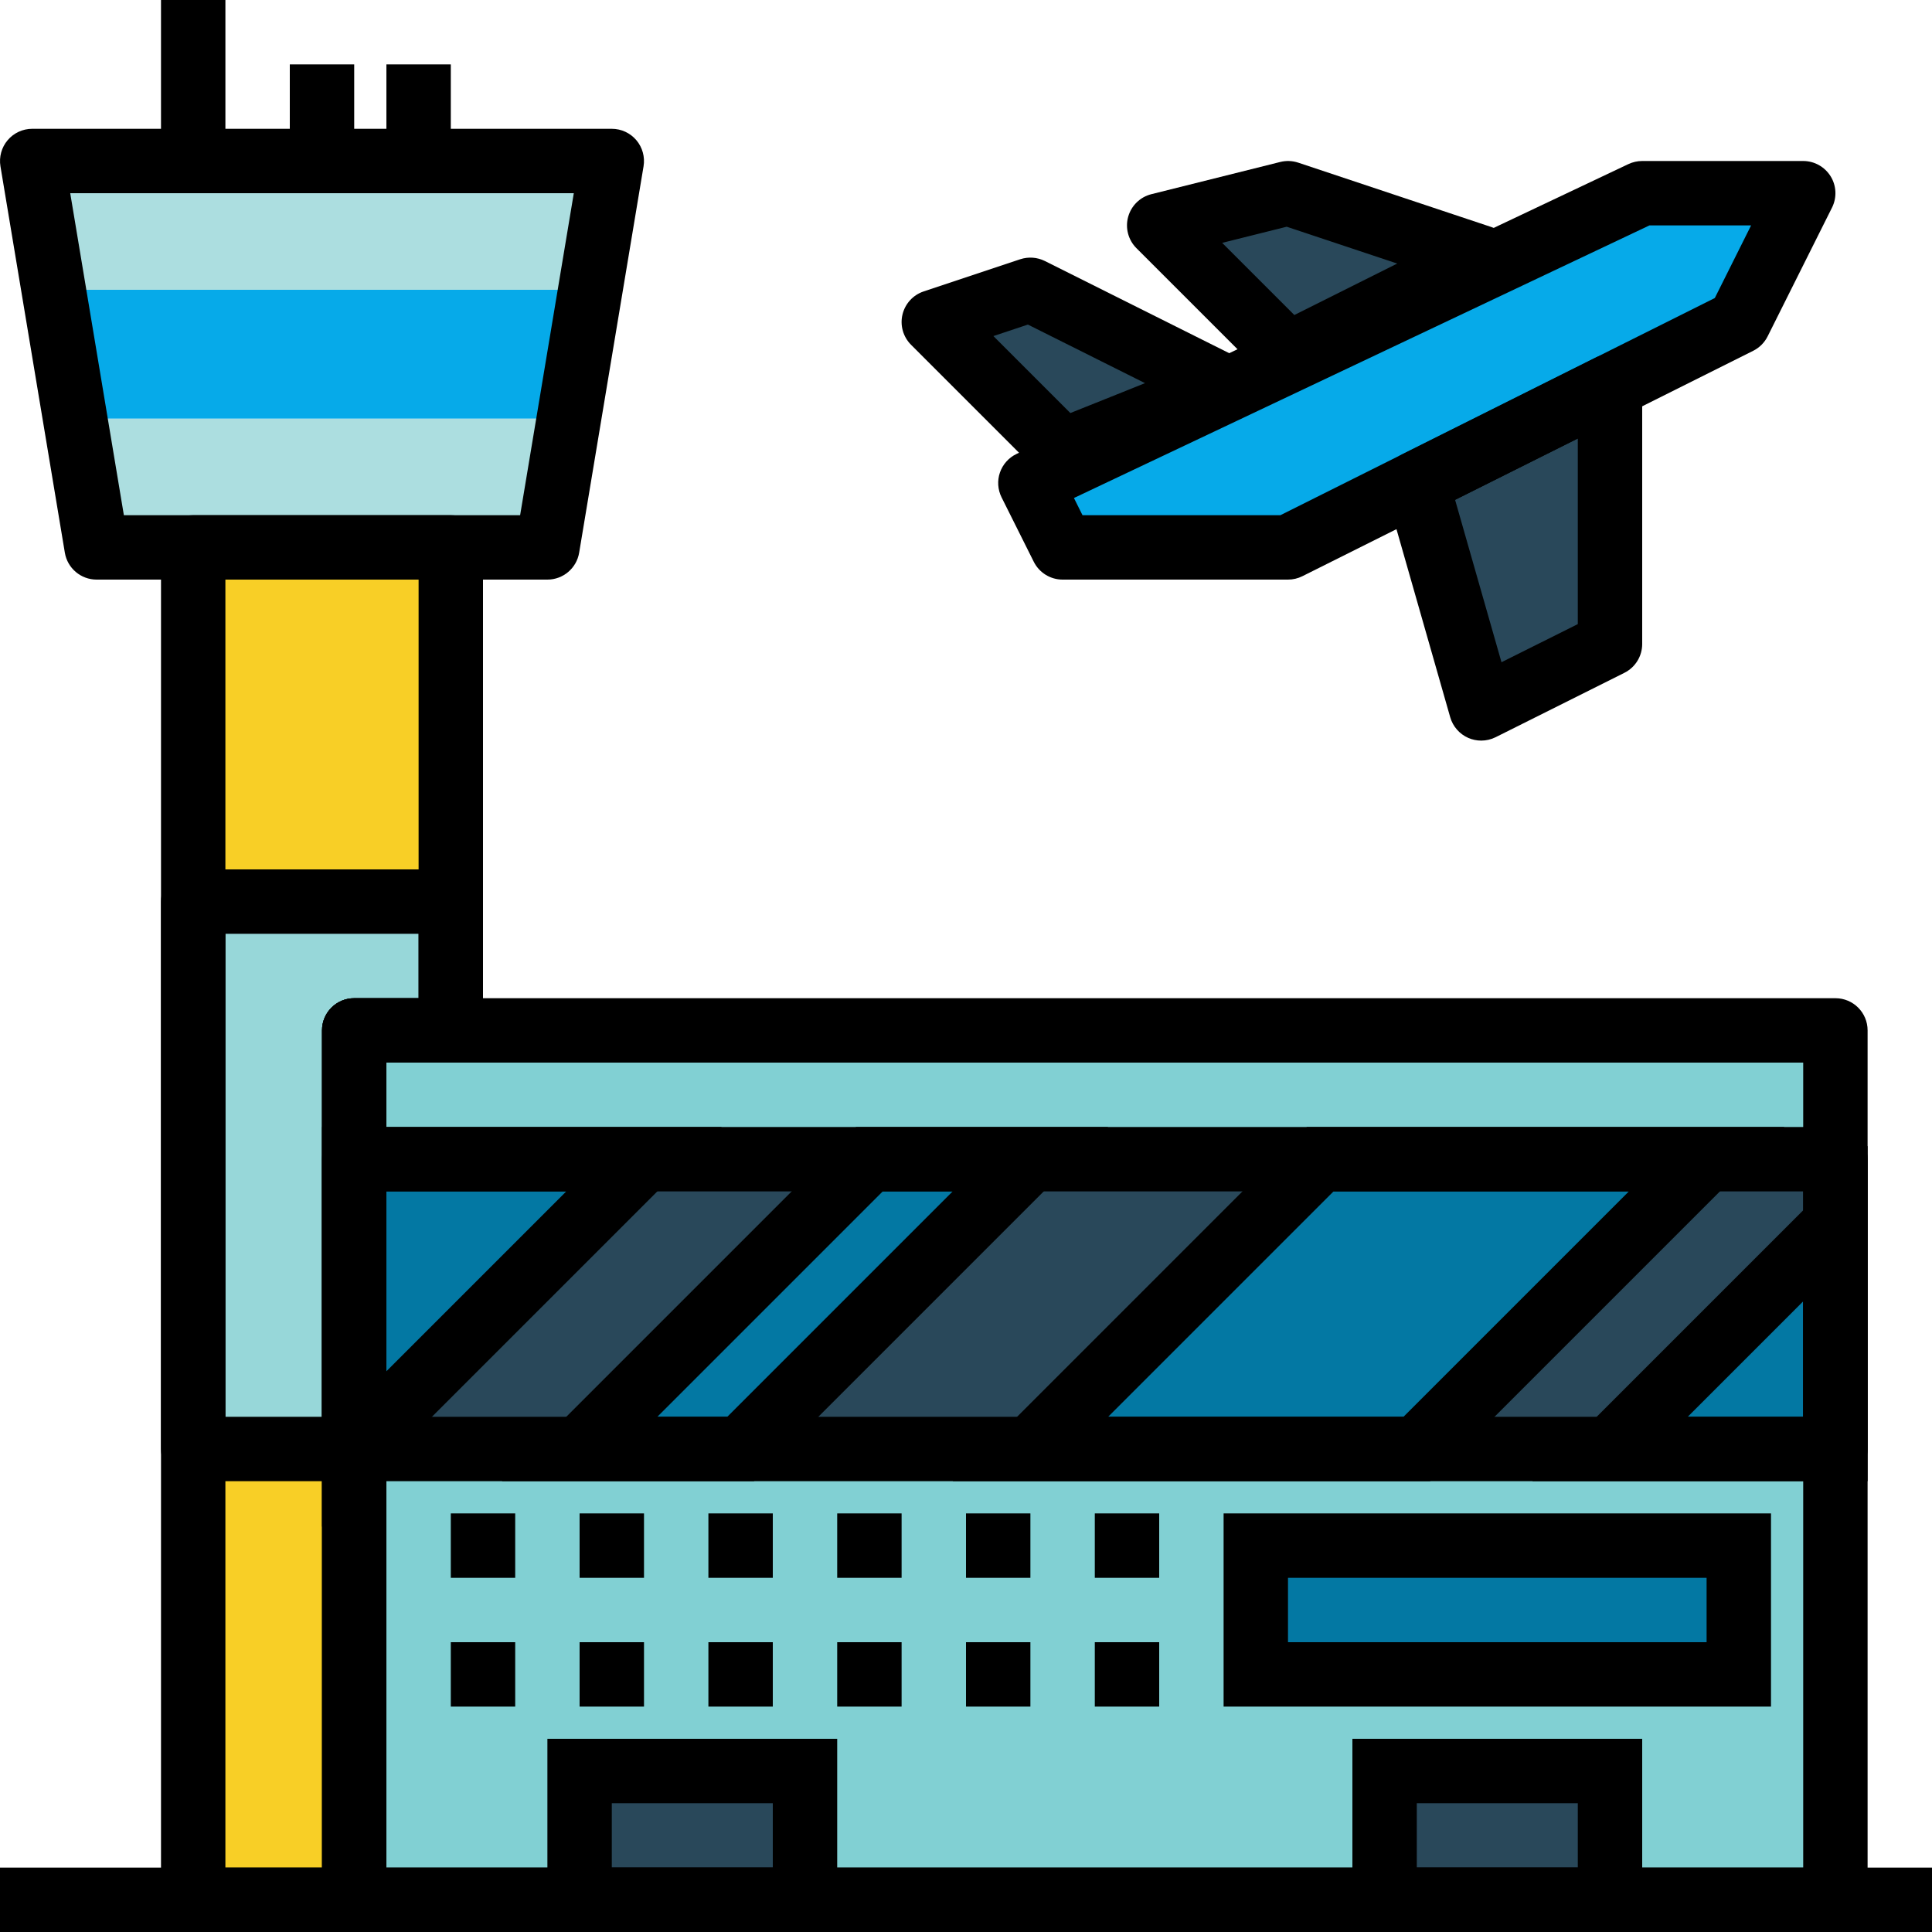 <?xml version="1.0" encoding="iso-8859-1"?>
<!-- Generator: Adobe Illustrator 19.0.0, SVG Export Plug-In . SVG Version: 6.00 Build 0)  -->
<svg version="1.1" id="Capa_1" xmlns="http://www.w3.org/2000/svg" xmlns:xlink="http://www.w3.org/1999/xlink" x="0px" y="0px"
	 viewBox="0 0 512 512" style="enable-background:new 0 0 512 512;" xml:space="preserve">
<path style="fill:#F8CF26;" d="M93.867,503.467H51.2v-358.4h68.267v128h-25.6V503.467z"/>
<path style="fill:#97D7D9;" d="M51.2,384h42.667V273.067h25.6v-34.133H51.2V384z"/>
<g>
	<path style="fill:#29485A;" d="M247.467,85.333l37.18,37.18l41.003-19.422L273.067,76.8L247.467,85.333z"/>
	<path style="fill:#29485A;" d="M307.2,59.733l35.644,35.644l53.589-25.813l-55.1-18.364L307.2,59.733z"/>
	<path style="fill:#29485A;" d="M426.667,101.154v69.513l-34.133,17.067l-17.655-61.798L426.667,101.154z"/>
</g>
<g>
	<path style="fill:#ACDEE0;" d="M162.133,42.667H8.533L14.225,76.8h142.217L162.133,42.667z"/>
	<path style="fill:#ACDEE0;" d="M25.6,145.067h119.467l5.692-34.133H19.908L25.6,145.067z"/>
</g>
<path style="fill:#06AAE9;" d="M14.225,76.8l5.683,34.133h130.85l5.683-34.133H14.225z"/>
<path style="fill:#81D0D3;" d="M93.867,273.067H486.4v230.4H93.867V273.067z"/>
<path style="fill:#29485A;" d="M93.867,307.2H486.4V384H93.867V307.2z"/>
<path style="fill:#0378A3;" d="M332.8,409.6h128v34.133h-128V409.6z"/>
<g>
	<path style="fill:#29485A;" d="M153.6,469.333h59.733v34.133H153.6V469.333z"/>
	<path style="fill:#29485A;" d="M366.933,469.333h59.733v34.133h-59.733V469.333z"/>
</g>
<g>
	<path style="fill:#0378A3;" d="M93.867,384l76.8-76.8h-76.8V384z"/>
	<path style="fill:#0378A3;" d="M230.4,307.2L153.6,384h42.667l76.8-76.8H230.4z"/>
	<path style="fill:#0378A3;" d="M349.867,307.2l-76.8,76.8h102.4l76.8-76.8H349.867z"/>
	<path style="fill:#0378A3;" d="M486.4,324.267L426.667,384H486.4V324.267z"/>
</g>
<path style="fill:#06AAE9;" d="M435.2,51.2h42.667L460.8,85.333l-119.467,59.733H281.6L273.067,128L435.2,51.2z"/>
<path d="M145.067,153.6H25.6c-4.173,0-7.731-3.021-8.414-7.125L0.119,44.075c-0.41-2.475,0.282-5.001,1.903-6.921
	c1.621-1.92,4.002-3.021,6.511-3.021h153.6c2.509,0,4.89,1.101,6.511,3.021s2.313,4.446,1.903,6.921l-17.067,102.4
	C152.798,150.579,149.239,153.6,145.067,153.6z M32.828,136.533h105.011L152.064,51.2H18.611L32.828,136.533z"/>
<path d="M93.867,512H51.2c-4.71,0-8.533-3.814-8.533-8.533v-358.4c0-4.71,3.823-8.533,8.533-8.533h68.267
	c4.71,0,8.533,3.823,8.533,8.533v128c0,4.719-3.823,8.533-8.533,8.533H102.4v221.867C102.4,508.186,98.577,512,93.867,512z
	 M59.733,494.933h25.6V273.067c0-4.719,3.823-8.533,8.533-8.533h17.067V153.6h-51.2V494.933z"/>
<rect x="42.667" width="17.067" height="42.667"/>
<rect x="76.8" y="17.067" width="17.067" height="25.6"/>
<rect x="102.4" y="17.067" width="17.067" height="25.6"/>
<path d="M486.4,512H93.867c-4.71,0-8.533-3.814-8.533-8.533v-230.4c0-4.719,3.823-8.533,8.533-8.533H486.4
	c4.719,0,8.533,3.814,8.533,8.533v230.4C494.933,508.186,491.119,512,486.4,512z M102.4,494.933h375.467V281.6H102.4V494.933z"/>
<path d="M486.4,392.533H93.867c-4.71,0-8.533-3.814-8.533-8.533v-76.8c0-4.719,3.823-8.533,8.533-8.533H486.4
	c4.719,0,8.533,3.814,8.533,8.533V384C494.933,388.719,491.119,392.533,486.4,392.533z M102.4,375.467h375.467v-59.733H102.4
	V375.467z"/>
<rect x="119.467" y="401.067" width="17.067" height="17.067"/>
<rect x="153.6" y="401.067" width="17.067" height="17.067"/>
<rect x="187.733" y="401.067" width="17.067" height="17.067"/>
<rect x="221.867" y="401.067" width="17.067" height="17.067"/>
<rect x="256" y="401.067" width="17.067" height="17.067"/>
<rect x="290.133" y="401.067" width="17.067" height="17.067"/>
<rect x="119.467" y="435.2" width="17.067" height="17.067"/>
<rect x="153.6" y="435.2" width="17.067" height="17.067"/>
<rect x="187.733" y="435.2" width="17.067" height="17.067"/>
<rect x="221.867" y="435.2" width="17.067" height="17.067"/>
<rect x="256" y="435.2" width="17.067" height="17.067"/>
<rect x="290.133" y="435.2" width="17.067" height="17.067"/>
<path d="M469.333,452.267H324.267v-51.2h145.067V452.267z M341.333,435.2h110.933v-17.067H341.333V435.2z"/>
<path d="M221.867,512h-76.8v-51.2h76.8V512z M162.133,494.933H204.8v-17.067h-42.667V494.933z"/>
<path d="M435.2,512h-76.8v-51.2h76.8V512z M375.467,494.933h42.667v-17.067h-42.667V494.933z"/>
<path d="M85.333,404.599V298.667h105.933L85.333,404.599z M102.4,315.733v47.667l47.667-47.667H102.4z"/>
<path d="M199.799,392.533h-66.799l93.867-93.867h66.799L199.799,392.533z M174.199,375.467h18.534l59.733-59.733h-18.534
	L174.199,375.467z"/>
<path d="M379,392.533H252.467l93.867-93.867h126.532L379,392.533z M293.666,375.467h78.268l59.733-59.733H353.4L293.666,375.467z"/>
<path d="M494.933,392.533h-88.866l88.866-88.866V392.533z M447.266,375.467h30.601v-30.601L447.266,375.467z"/>
<path d="M341.333,153.6H281.6c-3.234,0-6.187-1.826-7.637-4.719l-8.533-17.067c-1.024-2.057-1.186-4.437-0.435-6.596
	c0.751-2.167,2.338-3.942,4.42-4.932l162.133-76.8c1.143-0.538,2.389-0.819,3.652-0.819h42.667c2.961,0,5.7,1.536,7.262,4.045
	c1.562,2.517,1.698,5.658,0.375,8.303l-17.067,34.133c-0.828,1.647-2.167,2.995-3.814,3.814l-119.467,59.733
	C343.97,153.293,342.656,153.6,341.333,153.6z M286.874,136.533h52.446l115.123-57.557l9.617-19.243h-26.94l-152.516,72.243
	L286.874,136.533z"/>
<path d="M392.533,196.267c-1.169,0-2.338-0.239-3.43-0.717c-2.321-1.024-4.079-3.029-4.779-5.47l-17.067-59.733
	c-1.126-3.951,0.717-8.141,4.395-9.975l51.2-25.6c2.645-1.323,5.786-1.186,8.303,0.375c2.509,1.553,4.045,4.292,4.045,7.253v68.267
	c0,3.234-1.826,6.187-4.719,7.637l-34.133,17.067C395.153,195.968,393.839,196.267,392.533,196.267z M385.613,132.463l12.297,43.034
	l20.224-10.103v-49.186L385.613,132.463z"/>
<path d="M281.6,128c-2.219,0-4.403-0.87-6.033-2.5l-34.133-34.133c-2.091-2.091-2.953-5.12-2.27-7.996
	c0.683-2.876,2.799-5.197,5.606-6.135l25.6-8.533c2.176-0.708,4.489-0.538,6.519,0.461l51.2,25.6
	c3.012,1.502,4.847,4.625,4.71,7.987c-0.137,3.362-2.236,6.323-5.359,7.569l-42.667,17.067C283.742,127.804,282.667,128,281.6,128z
	 M263.262,89.062l20.395,20.395l19.789-7.919l-31.044-15.522L263.262,89.062z"/>
<path d="M341.333,102.4c-2.21,0-4.395-0.862-6.033-2.5l-34.133-34.133c-2.176-2.176-3.012-5.35-2.193-8.311
	c0.828-2.961,3.174-5.257,6.161-5.999l34.133-8.533c1.57-0.393,3.226-0.333,4.77,0.179l51.2,17.067
	c3.277,1.092,5.564,4.053,5.811,7.492c0.247,3.439-1.604,6.69-4.693,8.235l-51.2,25.6C343.936,102.101,342.63,102.4,341.333,102.4z
	 M323.891,64.358l19.123,19.123l27.273-13.636l-29.295-9.762L323.891,64.358z"/>
<path d="M93.867,392.533H51.2c-4.71,0-8.533-3.814-8.533-8.533V238.933c0-4.71,3.823-8.533,8.533-8.533h68.267
	c4.71,0,8.533,3.823,8.533,8.533v34.133c0,4.719-3.823,8.533-8.533,8.533H102.4V384C102.4,388.719,98.577,392.533,93.867,392.533z
	 M59.733,375.467h25.6v-102.4c0-4.719,3.823-8.533,8.533-8.533h17.067v-17.067h-51.2V375.467z"/>
<rect y="494.933" width="512" height="17.067"/>
<g>
</g>
<g>
</g>
<g>
</g>
<g>
</g>
<g>
</g>
<g>
</g>
<g>
</g>
<g>
</g>
<g>
</g>
<g>
</g>
<g>
</g>
<g>
</g>
<g>
</g>
<g>
</g>
<g>
</g>
</svg>

